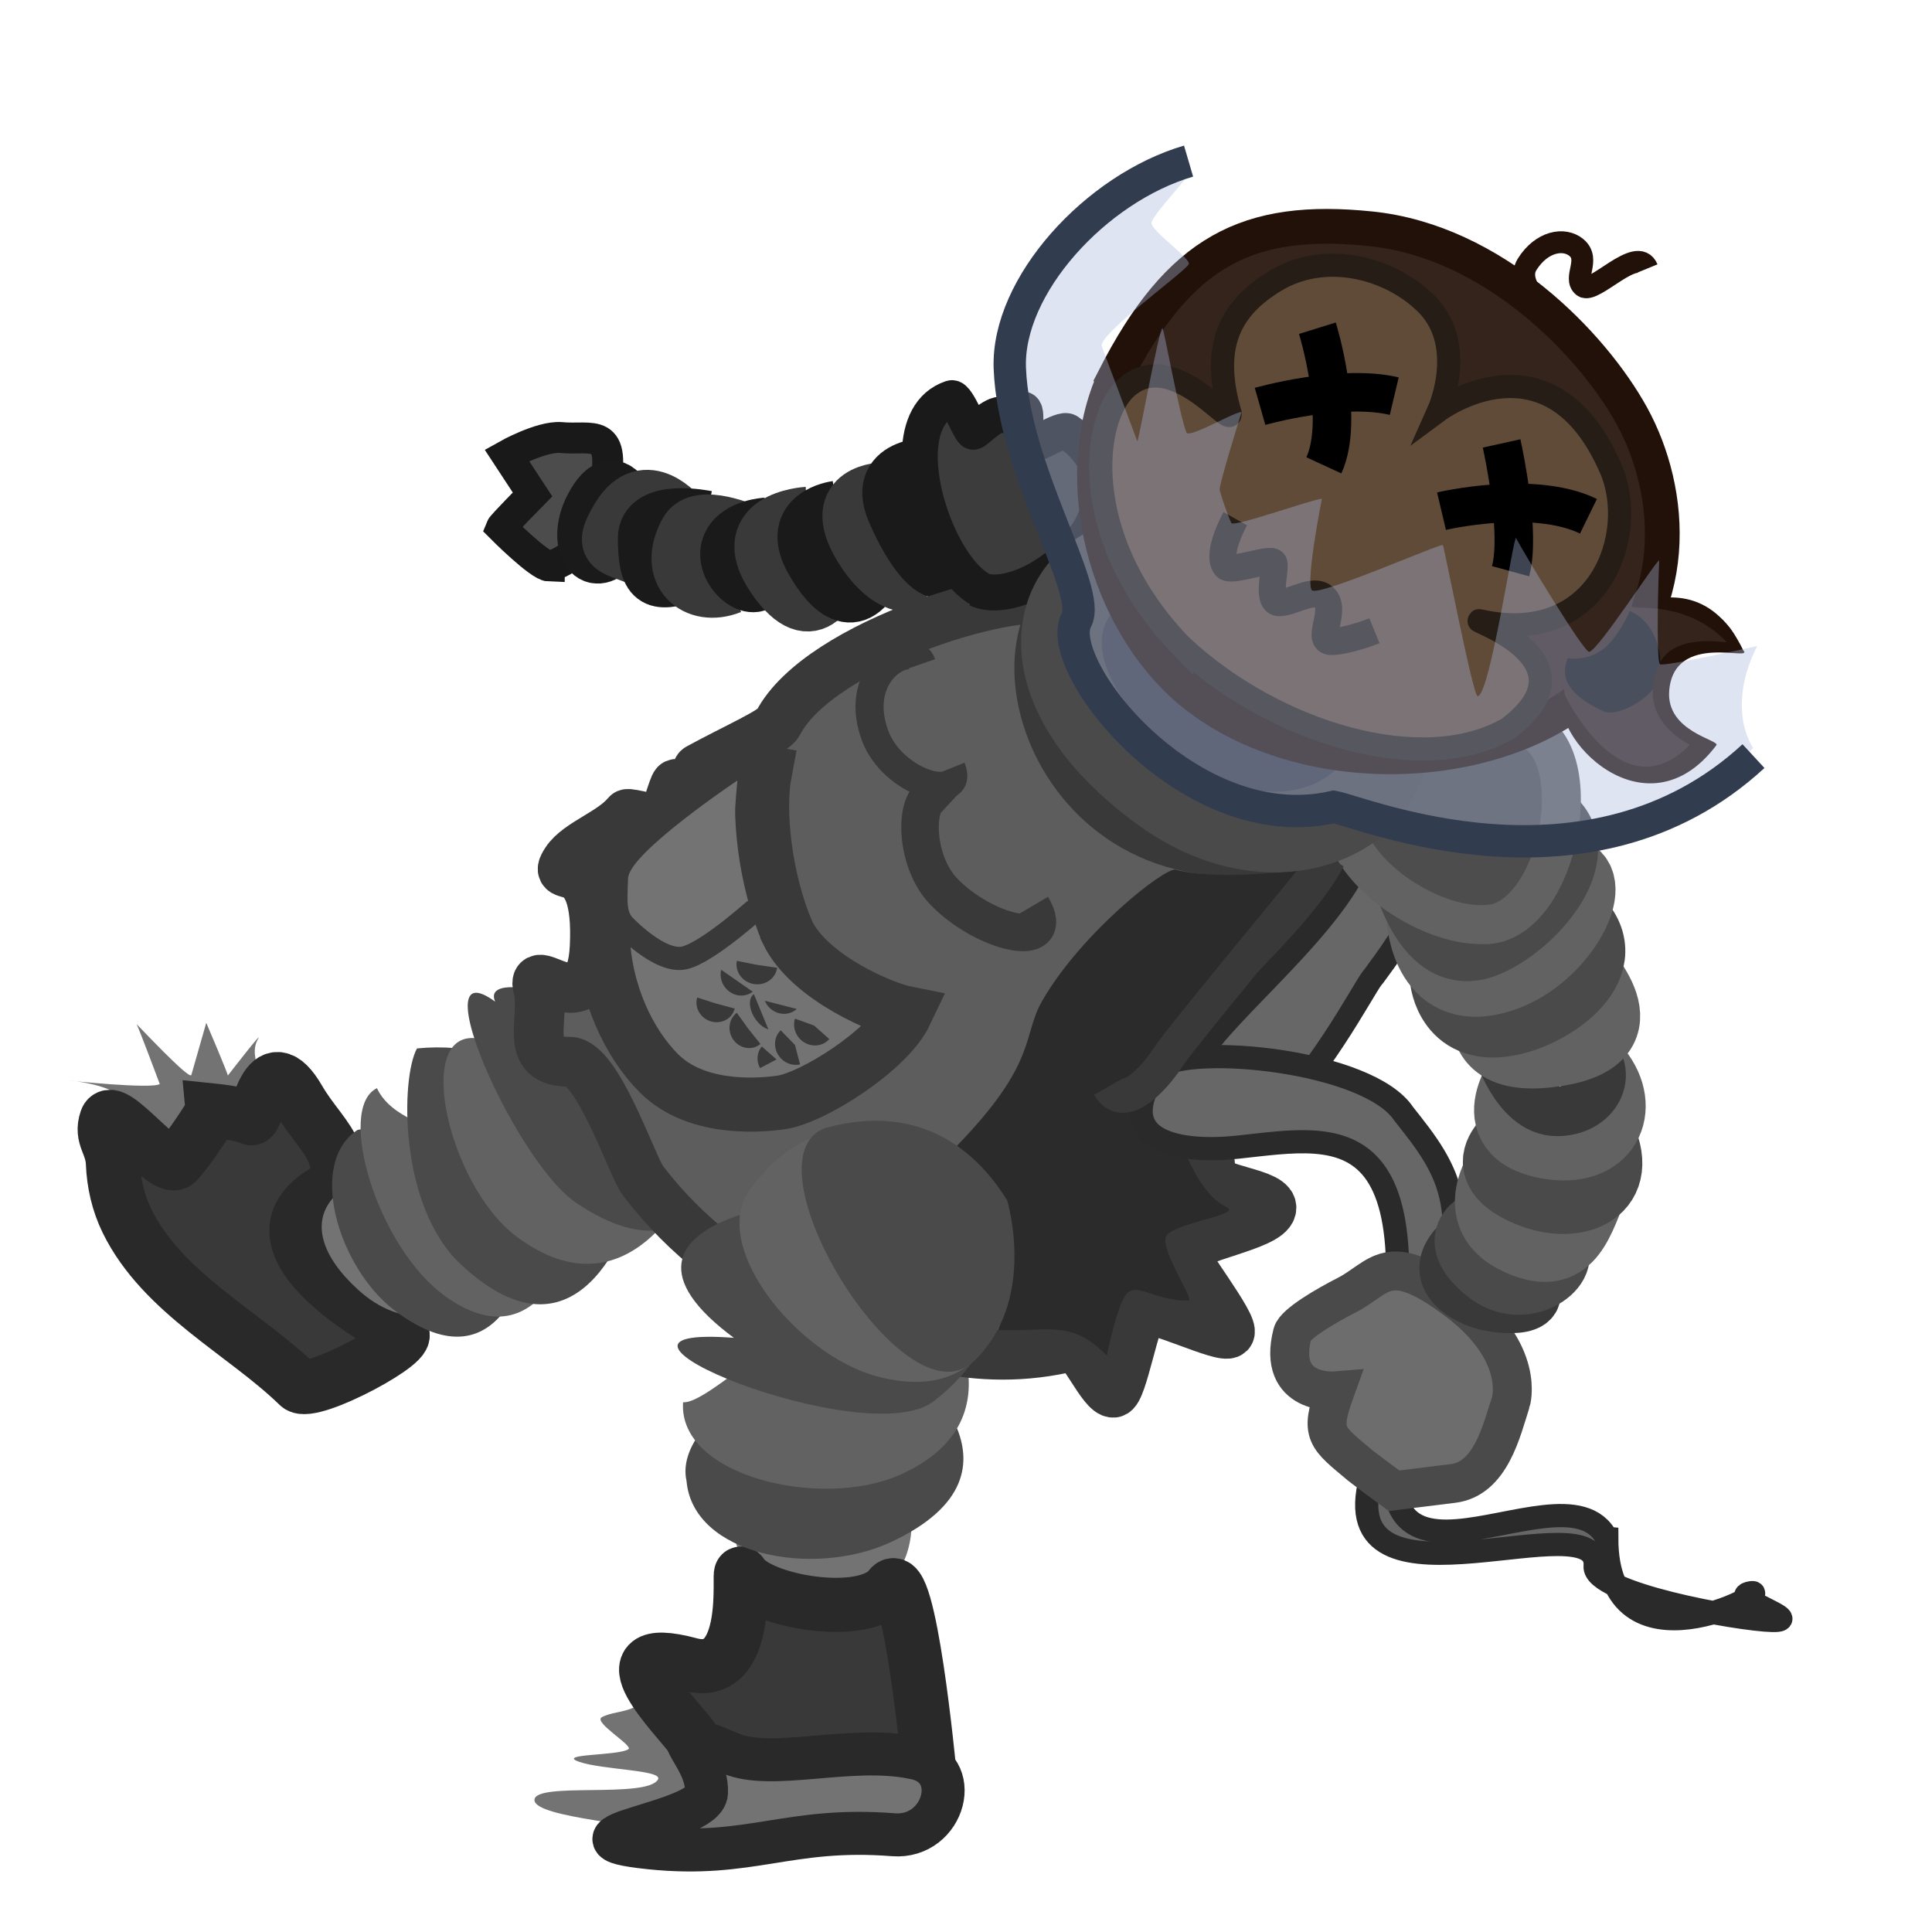 <?xml version="1.0" encoding="UTF-8" standalone="no"?>
<!-- Created with Inkscape (http://www.inkscape.org/) -->

<svg
   width="50mm"
   height="50mm"
   viewBox="0 0 50 50"
   version="1.1"
   id="svg5"
   inkscape:version="1.2.2 (732a01da63, 2022-12-09)"
   sodipodi:docname="monke_with_tail_ded.svg"
   xmlns:inkscape="http://www.inkscape.org/namespaces/inkscape"
   xmlns:sodipodi="http://sodipodi.sourceforge.net/DTD/sodipodi-0.dtd"
   xmlns="http://www.w3.org/2000/svg"
   xmlns:svg="http://www.w3.org/2000/svg">
  <sodipodi:namedview
     id="namedview7"
     pagecolor="#505050"
     bordercolor="#ffffff"
     borderopacity="1"
     inkscape:showpageshadow="0"
     inkscape:pageopacity="0"
     inkscape:pagecheckerboard="1"
     inkscape:deskcolor="#505050"
     inkscape:document-units="mm"
     showgrid="false"
     inkscape:zoom="5.6568543"
     inkscape:cx="83.526988"
     inkscape:cy="111.54609"
     inkscape:window-width="3440"
     inkscape:window-height="1377"
     inkscape:window-x="1912"
     inkscape:window-y="-8"
     inkscape:window-maximized="1"
     inkscape:current-layer="layer1"
     showguides="false" />
  <defs
     id="defs2" />
  <g
     inkscape:label="Layer 1"
     inkscape:groupmode="layer"
     id="layer1">
    <path
       style="fill:#4c4c4c;fill-opacity:1;stroke:#191919;stroke-width:0.8;stroke-dasharray:none;stroke-opacity:1"
       d="m 14.215,14.65 c 0,0 1.051,-0.138 1.412,-1.895 0.36,-1.757 -0.292,-1.351 -1.117,-1.432 -0.519,-0.034 -1.394,0.458 -1.394,0.458 l 0.666,1.015 c 0,0 -0.785,0.796 -0.81,0.859 0,0 0.984,0.989 1.243,0.996 z"
       id="path26496"
       sodipodi:nodetypes="cscccscc" />
    <path
       style="fill:none;fill-opacity:0.965;stroke:#1a1a1a;stroke-width:1.456;stroke-dasharray:none;stroke-opacity:1"
       d="m 16.125,12.898 c 0,0 -0.305,-0.72 -0.808,0.28 -0.372,0.739 -0.081,1.511 0.439,1.066"
       id="path27278-2"
       sodipodi:nodetypes="csc" />
    <path
       style="fill:none;fill-opacity:0.965;stroke:#393939;stroke-width:1.456;stroke-dasharray:none;stroke-opacity:1"
       d="m 17.606,13.379 c 0,0 -0.893,-1.113 -1.578,0.01 -0.562,0.92 -0.062,0.728 0.71,1.135"
       id="path27278-8"
       sodipodi:nodetypes="csc" />
    <path
       style="fill:none;fill-opacity:0.965;stroke:#1a1a1a;stroke-width:1.456;stroke-dasharray:none;stroke-opacity:1"
       d="m 18.274,13.424 c 0,0 -1.565,-0.325 -1.556,0.517 0.012,1.107 0.228,1.189 1.106,0.921"
       id="path27278-2-6"
       sodipodi:nodetypes="csc" />
    <path
       style="fill:none;fill-opacity:0.965;stroke:#393939;stroke-width:1.456;stroke-dasharray:none;stroke-opacity:1"
       d="m 19.371,13.792 c 0,0 -1.276,-0.586 -1.585,-0.022 -0.584,1.066 0.228,1.752 1.122,1.393"
       id="path27278-8-3"
       sodipodi:nodetypes="csc" />
    <path
       style="fill:none;fill-opacity:0.965;stroke:#1a1a1a;stroke-width:1.456;stroke-dasharray:none;stroke-opacity:1"
       d="m 19.825,13.607 c 0,0 -0.693,0.037 -0.914,0.474 -0.288,0.568 0.501,1.312 0.789,0.932"
       id="path27278-2-6-1-4-1"
       sodipodi:nodetypes="csc" />
    <path
       style="fill:none;fill-opacity:0.965;stroke:#393939;stroke-width:1.456;stroke-dasharray:none;stroke-opacity:1"
       d="m 20.891,13.327 c 0,0 -1.989,0.107 -0.754,1.743 0.997,1.32 1.453,-0.134 1.64,-0.448"
       id="path27278-8-3-0"
       sodipodi:nodetypes="csc" />
    <path
       style="fill:none;fill-opacity:0.965;stroke:#1a1a1a;stroke-width:1.456;stroke-dasharray:none;stroke-opacity:1"
       d="m 21.645,13.173 c 0,0 -1.263,0.162 -0.608,1.315 0.476,0.838 1.144,1.467 1.721,0.081"
       id="path27278-2-6-1-4"
       sodipodi:nodetypes="csc" />
    <path
       style="fill:none;fill-opacity:0.965;stroke:#393939;stroke-width:1.456;stroke-dasharray:none;stroke-opacity:1"
       d="m 22.884,12.692 c 0,0 -1.474,0.004 -0.591,1.452 0.601,0.985 1.199,1.062 1.532,0.914"
       id="path27278-8-3-8"
       sodipodi:nodetypes="csc" />
    <path
       style="fill:none;fill-opacity:0.965;stroke:#1a1a1a;stroke-width:1.456;stroke-dasharray:none;stroke-opacity:1"
       d="m 24.198,12.044 c 0,0 -1.563,-0.072 -1.052,1.151 0.242,0.581 1.167,2.473 1.744,1.087"
       id="path27278-2-6-1"
       sodipodi:nodetypes="csc" />
    <path
       style="fill:#737373;fill-opacity:1;stroke:#393939;stroke-width:0;stroke-dasharray:none;stroke-opacity:1"
       d="m 23.375,40.44 c 0.826,-1.758 -0.916,-4.455 -0.916,-4.455 -2.662,0.15 -4.377,3.509 -2.959,4.654 0.648,0.362 3.002,0.672 3.875,-0.199 z m -4.713,7.577 c 0.826,-1.758 -0.916,-4.455 -0.916,-4.455 -0.166,0.009 -0.388,0.068 -0.634,0.156 -0.246,0.088 -0.447,0.346 -0.714,0.473 -0.266,0.127 -0.598,0.124 -0.825,0.252 -0.227,0.127 0.82,0.736 0.692,0.825 -0.256,0.177 -1.881,0.114 -1.28,0.326 0.601,0.213 2.189,0.21 2.043,0.46 -0.292,0.501 -3.193,0.05 -3.196,0.529 -0.003,0.478 3.032,0.622 3.387,0.908 0.648,0.362 0.57,1.397 1.443,0.526 z M 3.503,29.857 C 4.329,28.1 1.776,27.965 1.776,27.965 c 0,0 2.137,0.226 2.359,0.09 0,0 -0.553,-1.478 -0.598,-1.545 -0.041,-0.06 1.372,1.463 1.415,1.31 l 0.386,-1.35 c 0,0 0.609,1.424 0.556,1.368 0,0 0.932,-1.204 0.786,-0.954 -0.292,0.501 0.247,1.109 0.244,1.587 -0.003,0.478 -1.73,0.341 -1.376,0.627 0.648,0.362 -2.919,1.628 -2.046,0.758 z"
       id="path33906-0-4-3"
       sodipodi:nodetypes="ccccccsssssssccccssscsscccc" />
    <path
       style="fill:#393939;fill-opacity:1;stroke:#292929;stroke-width:1.4;stroke-dasharray:none;stroke-opacity:1"
       d="m 10.362,34.497 c 0,0 -4.456,-2.259 -1.9,-3.699 C 8.769,30.624 8.8,30.275 8.648,29.851 8.496,29.427 8.054,29.009 7.738,28.463 6.885,26.986 6.677,29.033 6.493,28.939 6.251,28.815 5.509,28.739 5.509,28.739 c 0.005,0.049 -0.631,1.022 -0.928,1.334 -0.297,0.312 -1.673,-1.557 -1.828,-1.095 -0.156,0.463 0.148,0.612 0.169,1.127 0.02,0.515 0.137,1.03 0.367,1.498 0.92,1.872 3.039,2.895 4.434,4.253 0.321,0.312 3.141,-1.215 2.64,-1.359 z"
       id="path35052-3"
       sodipodi:nodetypes="csssscsssssc" />
    <path
       style="fill:#737373;fill-opacity:1;stroke:#393939;stroke-width:0;stroke-dasharray:none;stroke-opacity:1"
       d="M 10.613,30.415 C 8.698,30.257 7.326,31.6 9.261,33.373 c 1.193,1.093 2.285,0.571 2.285,0.571 1.06,-2.447 0.75,-5.405 -0.763,-4.159 z"
       id="path33906-0-4-3-6"
       sodipodi:nodetypes="csccc" />
    <path
       style="fill:#4a4a4a;fill-opacity:1;stroke:#4a4a4a;stroke-width:0;stroke-dasharray:none;stroke-opacity:1"
       d="m 9.254,29.242 c -1.32,0.865 -0.484,3.583 0.965,4.677 2.898,2.187 3.518,-1.648 3.518,-1.648 -0.55,-2.119 -2.359,-3.467 -4.483,-3.029 z"
       id="path33906-0-6"
       sodipodi:nodetypes="cscc" />
    <path
       style="fill:#626262;fill-opacity:1;stroke:#393939;stroke-width:0;stroke-dasharray:none;stroke-opacity:1"
       d="m 9.755,28.162 c -1.061,0.513 -0.001,4.13 1.786,5.397 2.697,1.914 3.468,-2.135 3.468,-2.135 -1.177,-2.165 -4.552,-1.764 -5.254,-3.263 z"
       id="path33906-4-28"
       sodipodi:nodetypes="cscc" />
    <path
       style="fill:#4a4a4a;fill-opacity:1;stroke:#4a4a4a;stroke-width:0;stroke-dasharray:none;stroke-opacity:1"
       d="m 10.792,27.133 c -0.419,0.747 -0.481,4.08 1.135,5.59 3.232,3.019 4.472,-1.547 4.472,-1.547 -0.395,-2.637 -2.978,-4.302 -5.606,-4.043 z"
       id="path33906-0"
       sodipodi:nodetypes="cscc" />
    <path
       style="fill:#626262;fill-opacity:1;stroke:#393939;stroke-width:0;stroke-dasharray:none;stroke-opacity:1"
       d="m 12.391,26.879 c -1.719,-0.298 -0.795,3.798 0.976,5.122 2.932,2.192 4.517,-1.409 4.517,-1.409 -0.314,-2.648 -1.064,-5.756 -5.493,-3.713 z"
       id="path33906-4"
       sodipodi:nodetypes="cscc" />
    <path
       style="fill:#4a4a4a;fill-opacity:1;stroke:#4a4a4a;stroke-width:0;stroke-dasharray:none;stroke-opacity:1"
       d="m 14.029,27.109 c -3.912,-4.416 -0.945,2.794 0.89,4.026 3.672,2.465 4.168,-2.24 4.168,-2.24 -0.811,-2.54 -9.472,-5.067 -5.058,-1.786 z"
       id="path33906"
       sodipodi:nodetypes="cscc" />
    <g
       id="g15178-7"
       transform="matrix(0.451,0.439,-0.439,0.451,26.294,5.272)">
      <ellipse
         style="fill:#9a916c;fill-opacity:1;stroke:#545e70;stroke-width:0;stroke-dasharray:none;stroke-opacity:1"
         id="path10222-6"
         ry="0.576"
         rx="0.565"
         cy="9.065"
         cx="11.647" />
      <g
         id="g15173-4">
        <path
           style="fill:#5f5d41;fill-opacity:1;stroke:#545e70;stroke-width:0;stroke-dasharray:none;stroke-opacity:1"
           d="m 11.115,9.274 c 0,0 0.187,0.508 0.75,0.337 0.287,-0.087 0.447,-0.526 0.359,-0.726 -0.075,-0.17 -0.27,-0.308 -0.27,-0.308 0,0 0.341,0.592 -0.007,0.844 C 11.535,9.721 11.115,9.274 11.115,9.274 Z"
           id="path14438-7"
           sodipodi:nodetypes="csscsc" />
      </g>
    </g>
    <path
       style="fill:#393939;fill-opacity:1;stroke:#292929;stroke-width:1.4;stroke-dasharray:none;stroke-opacity:1"
       d="m 24.047,45.819 c 0,0 -0.513,-5.403 -1.014,-4.739 -0.646,0.857 -3.434,0.363 -3.848,-0.351 -0.089,-0.154 0.303,2.783 -1.328,2.347 -2.395,-0.64 -0.318,1.378 0.052,1.9 0.696,0.981 1.399,1.08 2.471,1 1.071,-0.08 3.668,-0.157 3.668,-0.157 z"
       id="path38312"
       sodipodi:nodetypes="csssssc"
       inkscape:transform-center-x="-5.3468548"
       inkscape:transform-center-y="-3.5450063" />
    <path
       style="fill:#4a4a4a;fill-opacity:1;stroke:#4a4a4a;stroke-width:0;stroke-dasharray:none;stroke-opacity:1"
       d="m 17.768,38.334 c 0.173,1.914 3.276,2.508 5.282,1.578 4.011,-1.862 0.366,-4.64 0.366,-4.64 -2.592,-0.624 -5.883,1.357 -5.666,2.959 z"
       id="path33906-0-4"
       sodipodi:nodetypes="csccc" />
    <path
       style="fill:#737373;fill-opacity:1;stroke:#292929;stroke-width:1.113;stroke-dasharray:none;stroke-opacity:1"
       d="m 23.621,45.486 c -1.619,-0.329 -3.635,0.348 -4.711,-0.106 -2.107,-0.887 -0.575,-0.037 -0.626,1.015 -0.039,0.802 -4.209,1.142 -1.458,1.427 2.606,0.27 3.582,-0.553 6.295,-0.339 1.334,0.105 1.839,-1.788 0.5,-1.997 z"
       id="path35052"
       sodipodi:nodetypes="cssssc"
       inkscape:transform-center-x="-2.6420323"
       inkscape:transform-center-y="-0.46125152" />
    <path
       style="fill:#626262;fill-opacity:1;stroke:#393939;stroke-width:0;stroke-dasharray:none;stroke-opacity:1"
       d="m 17.678,36.29 c -0.133,1.917 3.573,2.777 5.596,1.885 3.35,-1.476 0.993,-4.626 0.993,-4.626 -2.46,-1.028 -5.728,2.808 -6.589,2.741 z"
       id="path33906-4-2"
       sodipodi:nodetypes="cscc" />
    <path
       style="fill:none;fill-opacity:1;stroke:#393939;stroke-width:1.4;stroke-dasharray:none;stroke-opacity:1"
       d="m 22.518,30.843 c -0.025,-1.825 3.049,-2.031 4.011,-0.144 1.386,2.719 -1.511,4.309 -1.511,4.309"
       id="path36019"
       sodipodi:nodetypes="csc" />
    <path
       style="fill:none;fill-opacity:1;stroke:#211108;stroke-width:0.566;stroke-dasharray:none;stroke-opacity:1"
       d="m 40.26,8.224 c 0,0 -1.112,-0.789 -0.737,-1.385 0.376,-0.596 0.958,-0.698 1.276,-0.431 0.371,0.312 -0.094,0.786 0.172,1.003 0.27,0.221 1.405,-1.09 1.663,-0.462"
       id="path50103"
       sodipodi:nodetypes="csssc" />
    <path
       style="fill:none;fill-opacity:1;stroke:#a2a2a2;stroke-width:1.1;stroke-dasharray:none;stroke-opacity:1"
       d="m 29.284,28.695 c 0.956,-1.373 1.009,2.26 0.849,3.31 -0.367,2.423 -3.058,3.175 -3.607,2.867"
       id="path44422-6"
       sodipodi:nodetypes="csc" />
    <path
       style="fill:#5d5d5d;fill-opacity:1;stroke:#393939;stroke-width:1.288;stroke-dasharray:none;stroke-opacity:1"
       d="m 27.401,15.584 c -0.883,-0.496 -6.181,1.045 -7.265,3.129 -0.058,0.111 -0.315,0.264 -0.686,0.459 -0.371,0.195 -0.858,0.432 -1.374,0.713 -0.129,0.07 0.301,0.471 0.169,0.546 -0.132,0.076 -0.617,-0.203 -0.758,-0.139 -0.05,0.023 -0.288,0.854 -0.321,0.907 -0.048,0.077 -0.9,-0.178 -0.94,-0.129 -0.391,0.483 -1.269,0.755 -1.571,1.216 -0.449,0.684 0.862,-0.413 0.735,2.219 -0.103,2.127 -1.678,0.266 -1.466,1.059 0.211,0.793 -0.429,1.928 0.818,1.914 0.723,-0.008 1.617,2.711 1.899,3.081 1.128,1.477 2.57,2.543 3.867,3.066 2.687,1.084 4.743,1.827 7.247,1.215 0.242,-0.059 0.781,1.225 1.063,1.203 0.225,-0.018 0.548,-1.953 0.773,-2.122 0.225,-0.17 2.057,0.744 2.227,0.579 0.17,-0.164 -1.275,-1.994 -1.19,-2.113 0.277,-0.387 2.162,-0.663 2.272,-1.091 0.11,-0.429 -1.555,-0.481 -1.568,-0.887 -0.013,-0.405 -0.076,-0.783 -0.167,-1.1 -0.092,-0.317 -0.212,-0.574 -0.339,-0.738 -1.476,-1.907 6.178,-7.97 5.375,-7.869 -7.258,4.167 -10.674,-2.593 -8.799,-5.118 z"
       id="path4768"
       sodipodi:nodetypes="csssssssssssssssssssssscc" />
    <path
       style="opacity:1;fill:#2b2b2b;fill-opacity:1;stroke:none;stroke-width:0.6;stroke-dasharray:none;stroke-opacity:1"
       d="m 30.775,33.645 c 0.067,-0.111 -0.723,-1.271 -0.603,-1.631 0.121,-0.36 2,-0.567 1.572,-0.774 -0.832,-0.403 -1.225,-1.864 -1.5,-2.482 -0.397,-1.955 3.571,-6.202 3.382,-6.235 -0.534,0.043 -2.11,0.258 -3.2,-0.015 -0.278,-0.07 -2.441,1.635 -3.452,3.39 -0.525,0.911 -0.106,1.586 -2.209,3.755 0.155,0.177 2.232,1.494 1.066,4.77 1.355,0.043 1.888,-0.275 2.816,0.659 0,0 0.257,-1.326 0.52,-1.608 0.263,-0.282 0.748,0.195 1.6,0.188 z"
       id="path11534"
       sodipodi:nodetypes="cssccssccczcc" />
    <path
       style="fill:#676767;fill-opacity:1;stroke:#2a2a2a;stroke-width:0.6;stroke-dasharray:none;stroke-opacity:1"
       d="m 35.562,25.252 c 0.553,-0.764 2.538,-3.292 0.488,-4.086 -1.243,-0.481 0.022,-0.391 -1.102,1.56 -1.124,1.951 -4.059,4.148 -4.092,5.074 -0.033,0.926 -0.594,1.204 -0.594,1.204 0.532,0.498 1.657,0.713 2.311,0.23 1.484,-1.249 2.702,-3.624 2.942,-3.925 z"
       id="path39267"
       sodipodi:nodetypes="csssscsc" />
    <path
       style="fill:#676767;fill-opacity:1;stroke:#2a2a2a;stroke-width:0.6;stroke-dasharray:none;stroke-opacity:1"
       d="m 41.583,39.811 c -4e-4,3.718 4.407,1.298 3.731,1.409 -0.675,0.111 1.439,0.735 0.556,0.718 -0.882,-0.017 -4.646,-0.702 -4.589,-1.407 0.139,-1.725 -6.606,1.425 -5.852,-2.089 2.098,-9.767 -0.63,-9.048 -3.403,-8.753 -1.376,0.146 -3.408,-0.053 -2.038,-2.074 0.875,-0.615 5.432,-0.166 6.341,1.213 1.144,1.442 2.04,2.551 0.446,6.299 -2.807,7.978 3.678,2.427 4.807,4.684 z"
       id="path6420"
       sodipodi:nodetypes="cssssscccc" />
    <path
       style="fill:#6d6d6d;fill-opacity:1;stroke:#4a4a4a;stroke-width:1.008;stroke-dasharray:none;stroke-opacity:1"
       d="m 39.099,36.286 c 0,0 0.409,-1.272 -1.398,-2.63 -1.807,-1.358 -1.971,-0.583 -2.862,-0.13 -0.511,0.26 -1.326,0.734 -1.391,0.988 -0.411,1.608 1.104,1.483 1.104,1.483 -0.406,1.123 -0.23,1.189 0.658,1.935 0.393,0.302 0.869,0.649 0.869,0.649 0,0 0.486,-0.063 1.523,-0.189 0.98,-0.119 1.26,-1.371 1.496,-2.106 z"
       id="path26496-6"
       sodipodi:nodetypes="cssscccscc" />
    <path
       style="fill:none;fill-opacity:0.965;stroke:#393939;stroke-width:1.638;stroke-dasharray:none;stroke-opacity:1"
       d="m 38.153,32.022 c 0,0 -1.4,0.838 0.07,1.503 0.487,0.22 1.816,0.283 1.184,-0.292"
       id="path27278-1"
       sodipodi:nodetypes="csc" />
    <path
       style="fill:none;fill-opacity:0.965;stroke:#4a4a4a;stroke-width:1.835;stroke-dasharray:none;stroke-opacity:1"
       d="m 38.506,31.657 c 0,0 -1.062,0.279 0.033,1.169 0.895,0.727 1.988,-0.136 1.604,-0.48"
       id="path27278-2-5"
       sodipodi:nodetypes="csc" />
    <path
       style="fill:none;fill-opacity:0.965;stroke:#626262;stroke-width:1.835;stroke-dasharray:none;stroke-opacity:1"
       d="m 39.103,29.871 c 0,0 -1.316,1.504 0.187,2.203 1.232,0.573 1.5,-0.283 1.899,-1.308"
       id="path27278-8-5"
       sodipodi:nodetypes="csc" />
    <path
       style="fill:none;fill-opacity:0.965;stroke:#4a4a4a;stroke-width:1.835;stroke-dasharray:none;stroke-opacity:1"
       d="m 39.45,29.237 c 0,0 -1.576,0.866 0.093,1.581 1.282,0.549 2.594,-0.059 1.804,-1.523"
       id="path27278-2-6-5"
       sodipodi:nodetypes="csc" />
    <path
       style="fill:none;fill-opacity:0.965;stroke:#626262;stroke-width:1.835;stroke-dasharray:none;stroke-opacity:1"
       d="m 39.506,27.673 c 0,0 -1.291,1.592 0.55,1.921 1.508,0.269 2.031,-0.912 1.272,-1.861"
       id="path27278-8-3-7"
       sodipodi:nodetypes="csc" />
    <path
       style="fill:none;fill-opacity:0.965;stroke:#393939;stroke-width:1.835;stroke-dasharray:none;stroke-opacity:1"
       d="m 39.003,27.011 c 0,0 0.457,1.489 1.301,1.475 0.802,-0.012 1.106,-0.726 0.63,-1.091"
       id="path27278-2-6-1-4-1-0"
       sodipodi:nodetypes="csc" />
    <path
       style="fill:none;fill-opacity:0.965;stroke:#626262;stroke-width:1.835;stroke-dasharray:none;stroke-opacity:1"
       d="m 38.806,25.13 c 0,0 -1.312,2.386 1.255,2.098 2.654,-0.298 0.953,-1.999 0.702,-2.384"
       id="path27278-8-3-0-6"
       sodipodi:nodetypes="csc" />
    <path
       style="fill:none;fill-opacity:0.965;stroke:#4a4a4a;stroke-width:1.835;stroke-dasharray:none;stroke-opacity:1"
       d="m 37.406,25.34 c 0,0 0.128,1.434 1.752,1.044 1.181,-0.284 2.892,-1.571 1.415,-2.754"
       id="path27278-2-6-1-4-7"
       sodipodi:nodetypes="csc" />
    <path
       style="fill:none;fill-opacity:0.965;stroke:#626262;stroke-width:1.835;stroke-dasharray:none;stroke-opacity:1"
       d="m 36.806,23.805 c 0,0 0.122,2.165 2.134,1.444 1.437,-0.515 2.414,-2.298 1.728,-2.642"
       id="path27278-8-3-8-5"
       sodipodi:nodetypes="csc" />
    <path
       style="fill:none;fill-opacity:0.965;stroke:#4a4a4a;stroke-width:1.835;stroke-dasharray:none;stroke-opacity:1"
       d="m 36.301,22.182 c 0,0 0.504,2.787 2.073,2.216 1.249,-0.455 3.02,-2.52 1.447,-3.33"
       id="path27278-2-6-1-3"
       sodipodi:nodetypes="csc" />
    <path
       style="fill:none;fill-opacity:1;stroke:#343842;stroke-width:2.2;stroke-dasharray:none;stroke-opacity:1"
       d="m 29.673,14.802 c 0,0 -1.902,1.374 1.003,3.568 3.577,2.702 4.202,0.036 4.202,0.036"
       id="path15346-6"
       sodipodi:nodetypes="csc" />
    <path
       style="opacity:1;fill:#3c3c3c;fill-opacity:1;stroke:#1a1a1a;stroke-width:0.931;stroke-dasharray:none;stroke-opacity:1"
       d="m 25.281,15.246 c 1.441,0.629 4.835,-2.314 2.356,-4.076 -0.156,-0.111 -0.907,0.434 -1.058,0.355 -0.151,-0.079 0.043,-0.863 -0.096,-0.925 -0.277,-0.123 -0.318,0.196 -0.547,0.137 -0.228,-0.059 -0.667,0.421 -0.744,0.436 -0.074,0.014 -0.425,-0.914 -0.566,-0.867 -0.562,0.187 -0.8,0.738 -0.821,1.41 -0.021,0.673 0.176,1.468 0.484,2.144 0.308,0.676 0.726,1.233 1.149,1.429"
       id="path27278-0"
       sodipodi:nodetypes="cssssssssc" />
    <path
       style="fill:#4d4d4d;fill-opacity:1;stroke:#626262;stroke-width:1.008;stroke-dasharray:none;stroke-opacity:1"
       d="m 38.387,23.93 c 2.121,0.068 3.031,-5.531 0.435,-5.171 -7.655,1.06 -2.515,5.583 -0.155,5.14"
       id="path27278-0-0"
       sodipodi:nodetypes="csc" />
    <path
       style="fill:none;fill-opacity:1;stroke:#393939;stroke-width:0.88;stroke-dasharray:none;stroke-opacity:1"
       d="m 34.412,22.177 c -0.184,0.268 -3.878,4.702 -4.176,5.176 -0.234,0.372 -1.118,1.498 -1.539,0.764"
       id="path44422-6-7"
       sodipodi:nodetypes="csc" />
    <path
       style="fill:none;fill-opacity:1;stroke:#4a4a4a;stroke-width:2.088;stroke-dasharray:none;stroke-opacity:1"
       d="m 30.076,14.468 c -2.662,-0.303 -4.186,2.977 -0.045,6.011 3.772,2.763 7.53,-0.551 5.019,-2.577"
       id="path15346"
       sodipodi:nodetypes="csc" />
    <path
       style="fill:#4a4a4a;fill-opacity:1;stroke:#4a4a4a;stroke-width:0;stroke-dasharray:none;stroke-opacity:1"
       d="m 19.034,34.626 c -4.825,-0.379 3.399,2.998 5.139,1.633 3.322,-2.606 -0.016,-5.073 -0.016,-5.073 -2.592,-0.624 -9.449,0.288 -5.139,3.456 z"
       id="path33906-04"
       sodipodi:nodetypes="csccc" />
    <path
       style="fill:#626262;fill-opacity:1;stroke:#393939;stroke-width:0;stroke-dasharray:none;stroke-opacity:1"
       d="m 19.509,30.663 c -1.299,1.417 1.064,4.398 3.202,4.961 3.54,0.933 3.488,-3.12 3.488,-3.12 -1.284,-2.337 -4.412,-4.852 -6.691,-1.841 z"
       id="path33906-4-2-4"
       sodipodi:nodetypes="cscc" />
    <path
       style="fill:#34241c;fill-opacity:1;stroke:#211108;stroke-width:0.9;stroke-dasharray:none;stroke-opacity:1"
       d="m 28.841,9.78 c 1.684,-3.297 3.453,-4.186 6.634,-3.859 3.18,0.327 5.744,2.996 6.76,4.847 1.052,1.918 1.38,5.051 -1.169,7.18 -2.549,2.128 -7.488,2.27 -10.298,-0.088 -2.126,-1.814 -3.132,-5.429 -1.926,-8.079 z"
       id="path47544"
       sodipodi:nodetypes="cssscc" />
    <path
       style="fill:#4a4a4a;fill-opacity:1;stroke:#4a4a4a;stroke-width:0;stroke-dasharray:none;stroke-opacity:1"
       d="m 21.346,29.196 c -2.148,0.825 2.038,7.683 3.823,6.056 1.696,-1.546 0.897,-4.184 0.897,-4.184 -0.729,-1.188 -2.177,-2.579 -4.72,-1.872 z"
       id="path33906-04-3"
       sodipodi:nodetypes="cscc" />
    <path
       style="fill:#737373;fill-opacity:1;stroke:#393939;stroke-width:1.4;stroke-dasharray:none;stroke-opacity:1"
       d="m 20.375,24.121 c 0.575,1.198 2.507,1.987 3.063,2.098 -0.456,0.963 -2.399,2.192 -3.218,2.311 -0.675,0.098 -2.229,0.181 -3.162,-0.749 -0.784,-0.782 -1.408,-2.097 -1.459,-3.551 -0.033,-0.931 0.537,-2.001 1.294,-2.618 0.544,-0.443 2.146,-1.755 2.901,-1.623 -0.188,0.988 -0.005,2.749 0.581,4.131 z"
       id="path41171"
       sodipodi:nodetypes="ccsssscc" />
    <path
       style="fill:#737373;fill-opacity:1;stroke:none;stroke-width:0.6;stroke-dasharray:none;stroke-opacity:1"
       d="m 16.442,23.808 c -0.234,-0.164 -0.212,-0.422 -0.188,-1.077 0.023,-0.655 2.83,-2.532 2.83,-2.532 0,0 -0.234,2.298 0.047,2.532 0.281,0.234 -0.631,1.099 -0.631,1.099 z"
       id="path43947"
       sodipodi:nodetypes="cscscc" />
    <path
       style="fill:#604b38;fill-opacity:1;stroke:#261e16;stroke-width:0.6;stroke-dasharray:none;stroke-opacity:1"
       d="m 30.581,16.73 c 2.448,2.274 6.26,3.388 8.446,2.125 2.417,-1.818 -1.221,-2.897 -0.702,-2.783 3.063,0.672 4.101,-2.242 3.362,-3.942 -1.581,-3.636 -4.449,-1.511 -4.449,-1.511 0,0 0.799,-1.792 -0.432,-2.858 -0.949,-0.864 -2.56,-1.252 -3.809,-0.488 -1.115,0.682 -1.688,1.624 -1.16,3.43 0.027,0.405 -1.557,-1.817 -2.754,-0.609 -0.88,0.936 -1.083,3.977 1.498,6.637 z"
       id="path16536"
       sodipodi:nodetypes="ccssccsccc" />
    <path
       style="fill:#393939;fill-opacity:1;stroke:none;stroke-width:1.738;stroke-dasharray:none;stroke-opacity:1"
       id="path41906-9-5"
       sodipodi:type="arc"
       sodipodi:cx="-3.7052681"
       sodipodi:cy="33.68071"
       sodipodi:rx="0.50384313"
       sodipodi:ry="0.52917176"
       sodipodi:start="1.5024275"
       sodipodi:end="4.2467161"
       sodipodi:arc-type="slice"
       d="m -3.671,34.209 a 0.504,0.529 0 0 1 -0.52,-0.388 0.504,0.529 0 0 1 0.26,-0.612 l 0.226,0.473 z"
       transform="rotate(-44.72)" />
    <path
       style="fill:#393939;fill-opacity:1;stroke:none;stroke-width:1.738;stroke-dasharray:none;stroke-opacity:1"
       id="path41906-9-5-1"
       sodipodi:type="arc"
       sodipodi:cx="-3.6629167"
       sodipodi:cy="33.779884"
       sodipodi:rx="0.50384313"
       sodipodi:ry="0.52917176"
       sodipodi:start="2.0961927"
       sodipodi:end="4.6958584"
       sodipodi:arc-type="slice"
       d="m -3.916,34.238 a 0.504,0.529 0 0 1 -0.235,-0.591 0.504,0.529 0 0 1 0.479,-0.396 l 0.008,0.529 z"
       transform="rotate(-43.454)" />
    <path
       style="fill:#393939;fill-opacity:1;stroke:none;stroke-width:1.659;stroke-dasharray:none;stroke-opacity:1"
       id="path41906-9-5-13"
       sodipodi:type="arc"
       sodipodi:cx="-6.743876"
       sodipodi:cy="33.225479"
       sodipodi:rx="0.47986165"
       sodipodi:ry="0.50592107"
       sodipodi:start="3.4842504"
       sodipodi:end="4.6958584"
       sodipodi:arc-type="slice"
       d="m -7.196,33.055 a 0.48,0.506 0 0 1 0.444,-0.336 l 0.008,0.506 z"
       transform="matrix(0.661,-0.75,0.739,0.673,0,0)" />
    <path
       style="fill:#393939;fill-opacity:1;stroke:none;stroke-width:1.738;stroke-dasharray:none;stroke-opacity:1"
       id="path41906-9-5-17"
       sodipodi:type="arc"
       sodipodi:cx="0.0022303455"
       sodipodi:cy="32.743889"
       sodipodi:rx="0.50384313"
       sodipodi:ry="0.52917176"
       sodipodi:start="1.5024275"
       sodipodi:end="3.4299024"
       sodipodi:arc-type="arc"
       d="m 0.037,33.272 a 0.504,0.529 0 0 1 -0.428,-0.197 0.504,0.529 0 0 1 -0.09,-0.481"
       transform="rotate(-38.235)"
       sodipodi:open="true" />
    <path
       style="fill:#393939;fill-opacity:1;stroke:none;stroke-width:1.738;stroke-dasharray:none;stroke-opacity:1"
       id="path41906-9-5-1-0"
       sodipodi:type="arc"
       sodipodi:cx="2.7046614"
       sodipodi:cy="32.705822"
       sodipodi:rx="0.31735611"
       sodipodi:ry="0.52917176"
       sodipodi:start="2.1625287"
       sodipodi:end="4.6958584"
       sodipodi:arc-type="arc"
       d="M 2.528,33.145 A 0.317,0.529 0 0 1 2.4,32.556 0.317,0.529 0 0 1 2.699,32.177"
       transform="rotate(-32.379)"
       sodipodi:open="true" />
    <path
       style="fill:#393939;fill-opacity:1;stroke:none;stroke-width:1.659;stroke-dasharray:none;stroke-opacity:1"
       id="path41906-9-5-13-7"
       sodipodi:type="arc"
       sodipodi:cx="0.67022437"
       sodipodi:cy="32.903847"
       sodipodi:rx="0.47986165"
       sodipodi:ry="0.50592107"
       sodipodi:start="1.5024275"
       sodipodi:end="4.6958584"
       sodipodi:arc-type="slice"
       d="M 0.703,33.409 A 0.48,0.506 0 0 1 0.267,33.179 0.48,0.506 0 0 1 0.247,32.666 0.48,0.506 0 0 1 0.662,32.398 l 0.008,0.506 z"
       transform="matrix(0.811,-0.585,0.572,0.821,0,0)" />
    <g
       id="g59136"
       transform="matrix(0.889,0.432,-0.432,0.889,9.598,-15.943)">
      <path
         style="fill:#34241c;fill-opacity:1;stroke:none;stroke-width:0.997;stroke-dasharray:none;stroke-opacity:1"
         d="m 43.39,14.621 c 0.042,-0.063 1.891,-1.947 3.347,-0.519 0.087,0.085 -1.752,0.587 -1.582,1.654 0.234,1.469 2.018,0.94 2.002,0.976 -0.307,0.687 -1.577,2.547 -3.156,1.33 -1.58,-1.217 -1.215,-1.953 -1.132,-2.246 0.197,-0.701 0.657,-0.992 0.533,-1.122 z"
         id="path52129-8"
         sodipodi:nodetypes="cssssscc" />
      <path
         style="fill:#111111;fill-opacity:1;stroke:none;stroke-width:0.755;stroke-dasharray:none;stroke-opacity:1"
         d="m 43.396,14.582 c 0.149,-0.145 1.139,-0.287 1.716,0.987 0.241,0.534 -0.448,1.576 -0.902,1.584 -1.511,0.027 -1.411,-0.715 -1.455,-0.954 -0.026,-0.142 0.642,-1.617 0.642,-1.617 z"
         id="path52129"
         sodipodi:nodetypes="csssc" />
    </g>
    <path
       style="fill:#393939;fill-opacity:1;stroke:none;stroke-width:1.738;stroke-dasharray:none;stroke-opacity:1"
       id="path41906-9-5-17-8"
       sodipodi:type="arc"
       sodipodi:cx="-20.294514"
       sodipodi:cy="24.399128"
       sodipodi:rx="0.50384313"
       sodipodi:ry="0.52917176"
       sodipodi:start="1.5024275"
       sodipodi:end="4.6958584"
       sodipodi:arc-type="slice"
       d="m -20.26,24.927 a 0.504,0.529 0 0 1 -0.457,-0.24 0.504,0.529 0 0 1 -0.022,-0.537 0.504,0.529 0 0 1 0.436,-0.28 l 0.008,0.529 z"
       transform="rotate(-77.868)" />
    <path
       style="fill:none;fill-opacity:1;stroke:#34241c;stroke-width:0.6;stroke-dasharray:none;stroke-opacity:1"
       d="m 40.291,16.663 c 0,0 0.668,0.288 1.131,-0.205 0.253,-0.27 0.544,-0.808 0.547,-1.005"
       id="path59192"
       sodipodi:nodetypes="csc" />
    <path
       style="fill:#393939;fill-opacity:1;stroke:none;stroke-width:1.738;stroke-dasharray:none;stroke-opacity:1"
       id="path41906-9-5-1-0-7"
       sodipodi:type="arc"
       sodipodi:cx="2.155452"
       sodipodi:cy="31.618824"
       sodipodi:rx="0.50384313"
       sodipodi:ry="0.52917176"
       sodipodi:start="1.5024275"
       sodipodi:end="3.9845116"
       sodipodi:arc-type="arc"
       d="M 2.19,32.147 A 0.504,0.529 0 0 1 1.691,31.824 0.504,0.529 0 0 1 1.82,31.224"
       transform="rotate(-33.302)"
       sodipodi:open="true" />
    <path
       style="fill:#211108;fill-opacity:1;stroke:none;stroke-width:0.822;stroke-dasharray:none;stroke-opacity:1"
       d="m 42.252,15.646 c -0.241,0.224 1.269,-0.245 2.437,0.972 0.038,0.039 -1.398,-0.282 -1.769,0.611 -0.604,1.456 0.841,2.019 0.806,2.055 -1.801,1.828 -3.292,-1.419 -3.292,-1.419 -0.379,1.236 2.176,3.824 3.985,1.422 0.103,-0.137 -1.319,-0.347 -1.219,-1.427 0.14,-1.522 2.205,-0.721 1.916,-1.029 -0.834,-1.72 -2.127,-1.426 -2.863,-1.185 z"
       id="path52129-8-5-2-3"
       sodipodi:nodetypes="csssssscc" />
    <path
       style="fill:#393939;fill-opacity:1;stroke:none;stroke-width:1.659;stroke-dasharray:none;stroke-opacity:1"
       id="path41906-9-5-13-7-4"
       sodipodi:type="arc"
       sodipodi:cx="-18.656683"
       sodipodi:cy="25.571331"
       sodipodi:rx="0.47986165"
       sodipodi:ry="0.50592107"
       sodipodi:start="1.5024275"
       sodipodi:end="4.6958584"
       sodipodi:arc-type="slice"
       d="m -18.624,26.076 a 0.48,0.506 0 0 1 -0.436,-0.23 0.48,0.506 0 0 1 -0.021,-0.513 0.48,0.506 0 0 1 0.416,-0.268 l 0.008,0.506 z"
       transform="matrix(0.305,-0.952,0.947,0.321,0,0)" />
    <path
       style="fill:none;fill-opacity:1;stroke:#393939;stroke-width:0.6;stroke-dasharray:none;stroke-opacity:1"
       d="m 16.125,23.924 c 0,0 0.942,1.016 1.59,0.865 0.631,-0.147 1.988,-1.392 1.988,-1.391"
       id="path42562"
       sodipodi:nodetypes="csc" />
    <path
       style="fill:none;fill-opacity:1;stroke:#393939;stroke-width:0.971;stroke-dasharray:none;stroke-opacity:1"
       d="m 26.705,23.455 c 0.686,1.164 -1.254,0.69 -2.284,-0.386 -0.945,-0.987 -0.726,-3.176 0.196,-2.324"
       id="path44422"
       sodipodi:nodetypes="csc" />
    <path
       style="fill:#4d4d4d;fill-opacity:1;stroke:#000000;stroke-width:0.997;stroke-linejoin:round;stroke-dasharray:none;stroke-opacity:1;paint-order:fill markers stroke"
       d="m 38.861,11.476 c 0.066,0.298 0.496,2.348 0.232,3.307"
       id="path1625"
       sodipodi:nodetypes="cc" />
    <path
       style="fill:none;fill-opacity:1;stroke:#261e16;stroke-width:0.697;stroke-linejoin:round;stroke-dasharray:none;stroke-opacity:1;paint-order:fill markers stroke"
       d="m 31.969,13.424 c 0,0 -0.512,0.913 -0.246,1.239 0.133,0.162 1.158,-0.246 1.239,-0.105 0.082,0.14 -0.222,1.064 0.164,1.041 0.386,-0.023 0.947,-0.444 1.193,-0.082 0.246,0.362 -0.292,1.111 0.164,1.087 0.456,-0.023 1.087,-0.281 1.087,-0.281"
       id="path4015"
       sodipodi:nodetypes="csssssc" />
    <path
       style="display:inline;fill:#aab6dd;fill-opacity:0.373;stroke:none;stroke-width:0.837;stroke-dasharray:none;stroke-opacity:1"
       d="m 45.373,19.359 c 0,0 -0.726,-0.984 0.101,-2.639 0,0 -2.42,0.544 -2.516,0.47 -0.069,-0.054 -0.074,-1.325 -0.018,-2.68 0.006,-0.138 -1.559,2.305 -1.81,2.359 -0.134,0.029 -1.699,-2.565 -1.894,-2.942 -0.061,-0.117 -0.686,4.127 -0.998,4.088 -0.12,-0.015 -0.86,-3.852 -0.896,-3.907 -0.041,-0.063 -3.261,1.363 -3.395,1.163 -0.158,-0.235 0.264,-2.364 0.264,-2.364 -0.267,0.019 -2.249,0.732 -2.339,0.632 -0.028,-0.031 -0.204,-0.488 -0.306,-0.847 -0.034,-0.117 0.565,-2.021 0.565,-2.021 -0.09,-0.068 -1.359,0.688 -1.426,0.524 C 30.521,10.741 30.119,8.481 30.083,8.491 29.991,8.519 29.457,11.483 29.433,11.419 28.497,8.906 28.592,9.19 28.517,8.962 28.415,8.652 30.662,7.041 30.765,6.837 30.834,6.701 29.784,5.966 29.8,5.769 c 0.016,-0.206 1.086,-1.309 0.92,-1.24 -7.954,3.32 -2.921,9.664 -2.995,10.81 -0.168,2.588 3.803,5.745 6.721,5.428 0.433,0.139 7.415,2.261 10.928,-1.408 z"
       id="path1653"
       sodipodi:nodetypes="cssssssssssssssssssssccc" />
    <path
       style="display:inline;fill:none;fill-opacity:1;stroke:#323c4f;stroke-width:0.837;stroke-dasharray:none;stroke-opacity:1"
       d="m 30.76,4.169 c -2.406,0.706 -4.708,3.234 -4.626,5.362 0.102,2.673 2.137,5.748 1.724,6.511 -0.632,1.168 2.912,5.7 6.659,4.84 0.71,0.12 6.608,2.615 10.863,-1.314"
       id="path1653-5"
       sodipodi:nodetypes="csscc" />
    <path
       style="fill:none;fill-opacity:1;stroke:#393939;stroke-width:0.728;stroke-dasharray:none;stroke-opacity:1"
       d="m 24.625,19.874 c 0.361,0.902 -1.533,0.427 -1.99,-0.868 -0.593,-1.68 1,-2.467 1.223,-1.828"
       id="path44422-4"
       sodipodi:nodetypes="csc" />
    <path
       style="fill:#4d4d4d;fill-opacity:1;stroke:#000000;stroke-width:0.997;stroke-linejoin:round;stroke-dasharray:none;stroke-opacity:1;paint-order:fill markers stroke"
       d="m 34.094,8.494 c 0,0 0.726,2.336 0.167,3.549"
       id="path1621"
       sodipodi:nodetypes="cc" />
    <path
       style="fill:#4d4d4d;fill-opacity:1;stroke:#000000;stroke-width:0.997;stroke-linejoin:round;stroke-dasharray:none;stroke-opacity:1;paint-order:fill markers stroke"
       d="m 32.61,10.517 c 0,0 2.084,-0.595 3.473,-0.265"
       id="path1623" />
    <path
       style="fill:#4d4d4d;fill-opacity:1;stroke:#000000;stroke-width:0.997;stroke-linejoin:round;stroke-dasharray:none;stroke-opacity:1;paint-order:fill markers stroke"
       d="m 37.306,13.229 c 0,0 2.381,-0.562 3.803,0.132"
       id="path1627"
       sodipodi:nodetypes="cc" />
  </g>
</svg>
